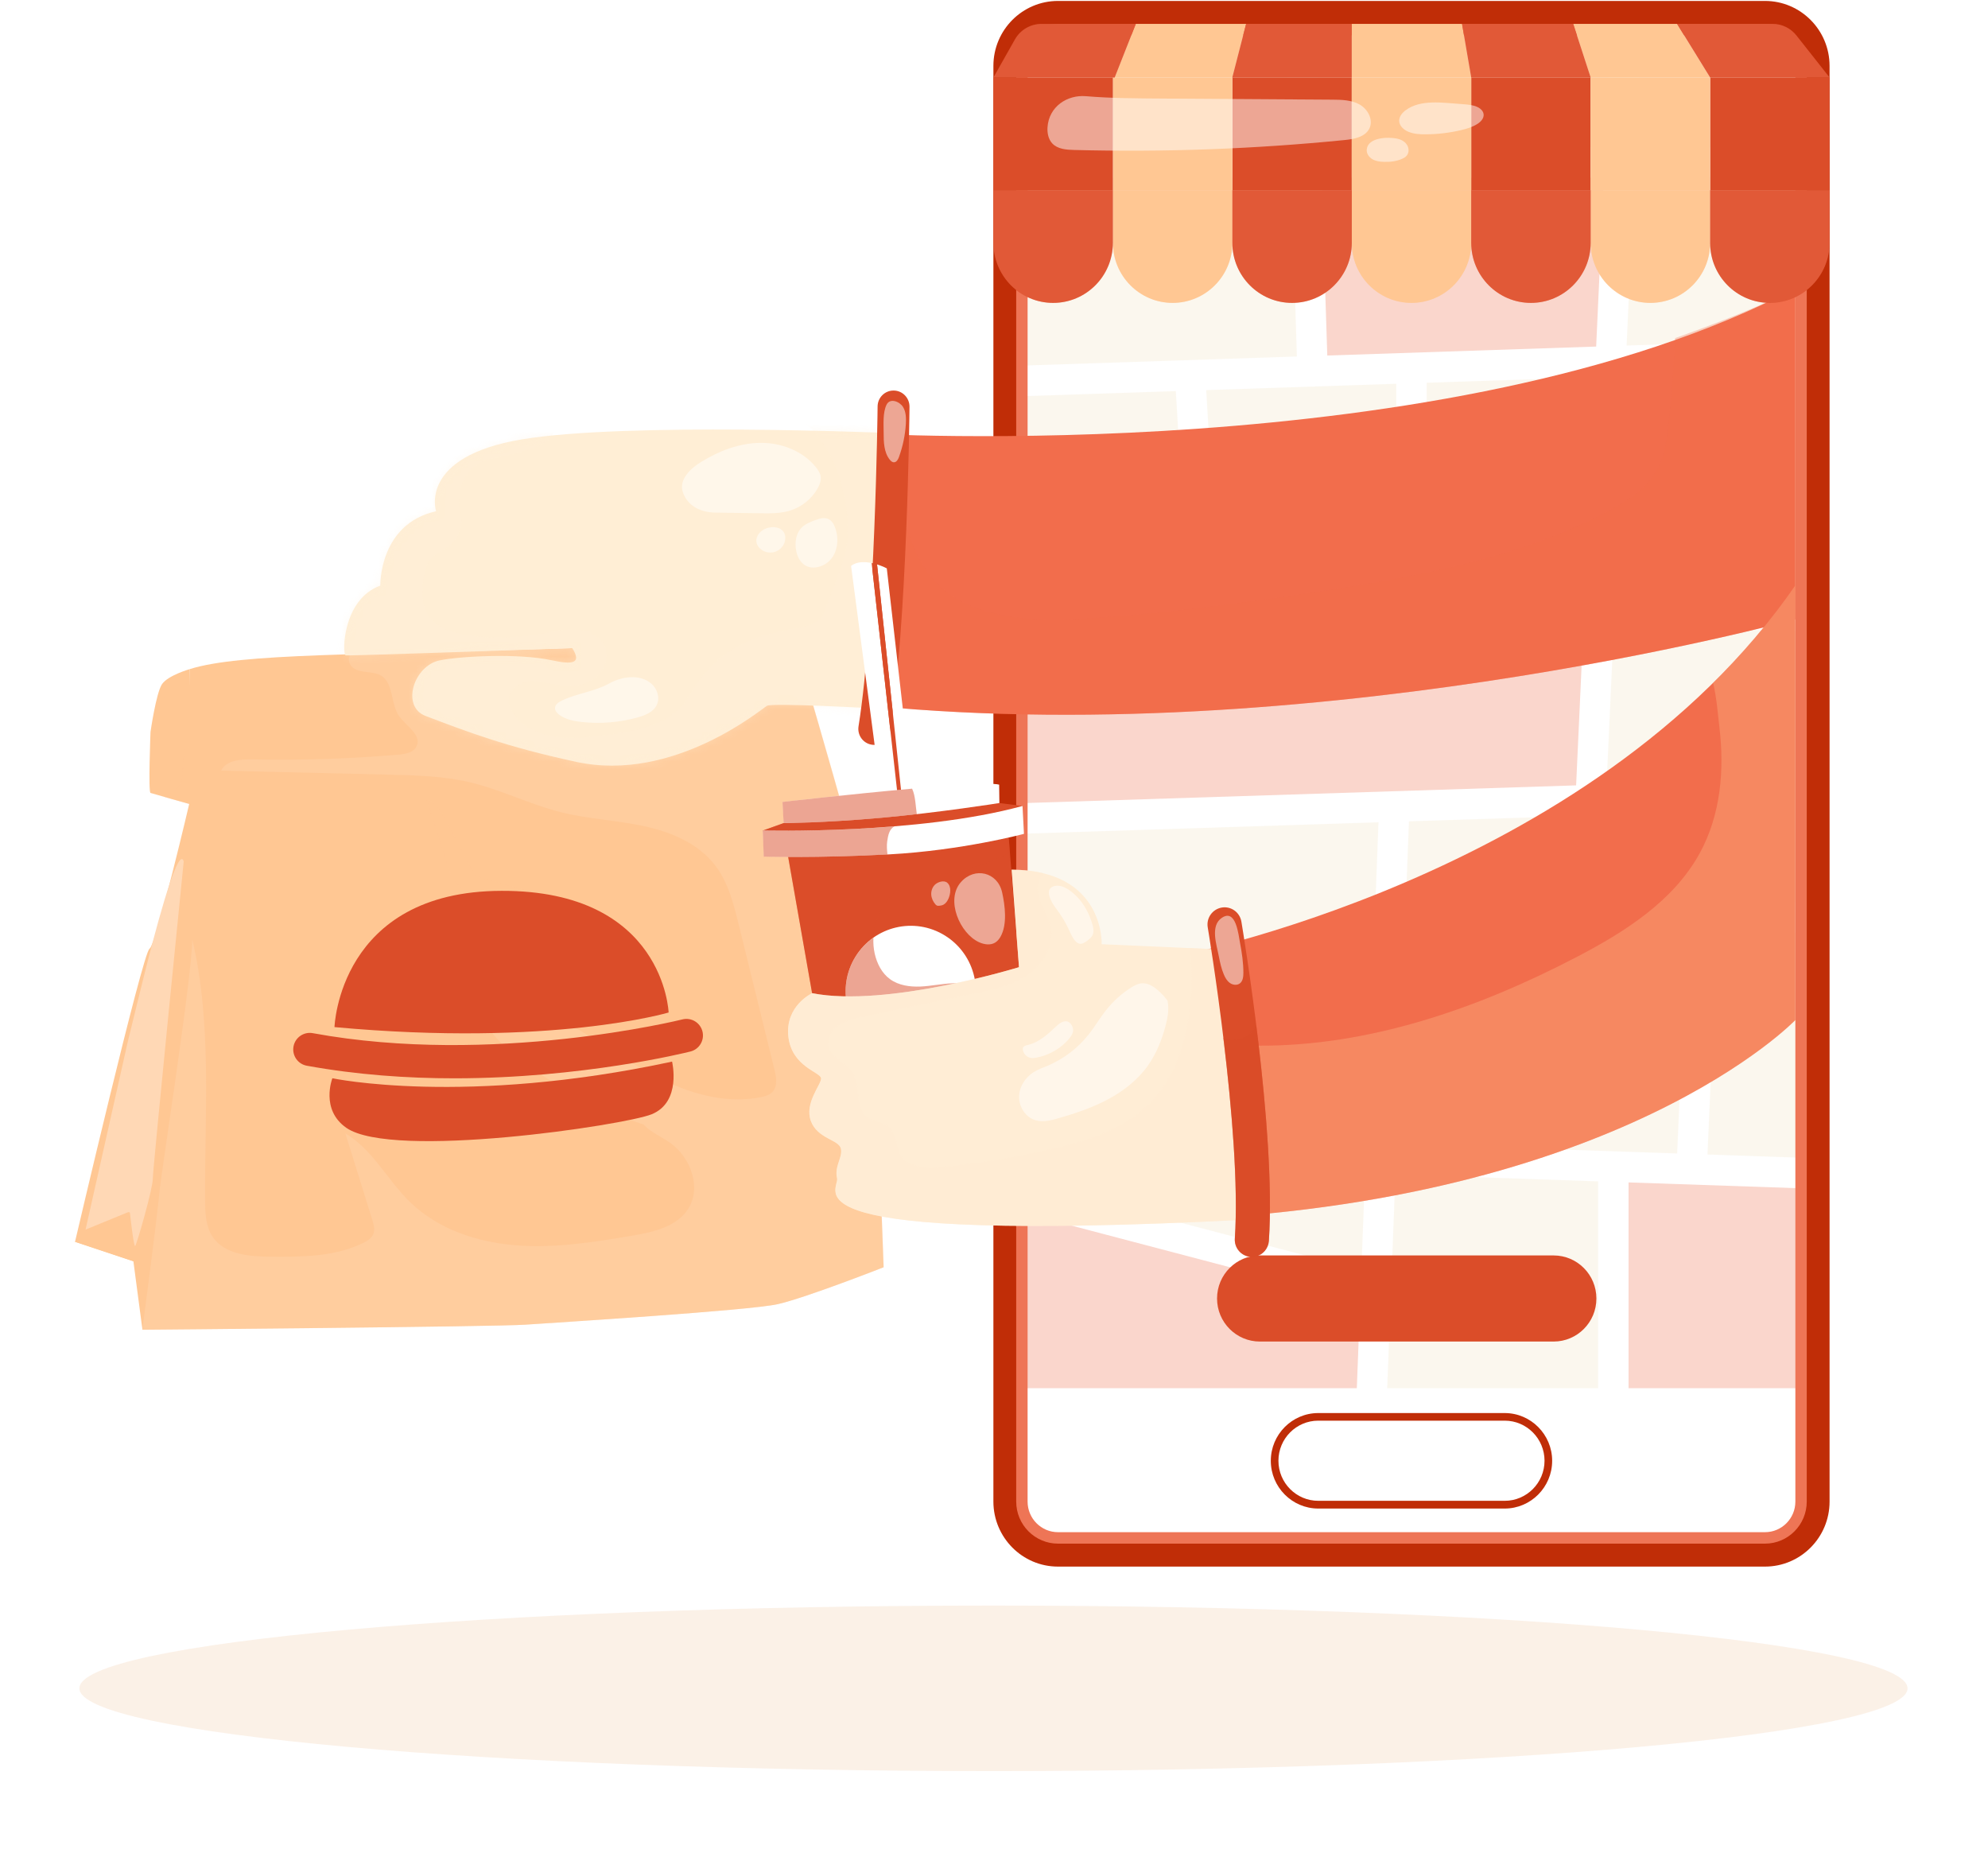 <svg xmlns="http://www.w3.org/2000/svg" width="265" height="247" viewBox="0 0 265 247" fill="none">
  <circle cx="143.281" cy="113.947" r="111.089" fill="white"/>
  <g opacity="0.5" filter="url(#filter0_f_314_35812)">
    <path d="M132.427 236.064C65.133 236.064 10.581 231.125 10.581 225.032C10.581 218.939 65.133 214 132.427 214C199.721 214 254.274 218.939 254.274 225.032C254.274 231.125 199.721 236.064 132.427 236.064Z" fill="#F8E3D0"/>
  </g>
  <path d="M141.029 208.806H235.272C240.024 208.806 243.881 204.925 243.881 200.144V8.786C243.881 4.005 240.024 0.125 235.272 0.125H141.029C136.276 0.125 132.419 4.005 132.419 8.786V200.144C132.427 204.925 136.276 208.806 141.029 208.806Z" fill="#C02D07"/>
  <path d="M235.272 3.948C237.927 3.948 240.081 6.124 240.081 8.786V200.144C240.081 202.815 237.927 204.982 235.272 204.982H141.029C138.374 204.982 136.22 202.807 136.22 200.144V8.786C136.22 6.116 138.382 3.948 141.029 3.948H235.272Z" fill="white"/>
  <path opacity="0.5" d="M218.465 10.329H239.322L239.371 19.616H218.037L218.465 10.329Z" fill="#F9F1DF"/>
  <path opacity="0.5" d="M216.641 50.138L239.532 49.383L239.693 80.01L215.302 79.54L216.641 50.138Z" fill="#F9F1DF"/>
  <path opacity="0.5" d="M217.851 23.69H239.395L239.508 45.308L216.827 46.055L217.851 23.69Z" fill="#F9F1DF"/>
  <path opacity="0.3" d="M240.105 158.387L240.242 185.029H217.085V157.6L240.105 158.387Z" fill="#EE7556"/>
  <path opacity="0.5" d="M187.811 109.47L213.97 108.634L215.116 83.607L239.71 84.086L239.903 120.218L187.36 121.322L187.811 109.47Z" fill="#F9F1DF"/>
  <path opacity="0.5" d="M228.89 124.52L239.92 124.293L240.081 154.312L227.607 153.882L228.89 124.52Z" fill="#F9F1DF"/>
  <path opacity="0.5" d="M158.304 78.428L136.22 77.998V52.809L156.738 52.127L158.304 78.428Z" fill="#F9F1DF"/>
  <path opacity="0.5" d="M176.031 19.616L175.732 10.329H214.406L213.986 19.616H176.031Z" fill="#F9F1DF"/>
  <path opacity="0.5" d="M172.876 47.516L136.22 48.733V23.69H172.118L172.876 47.516Z" fill="#F9F1DF"/>
  <path opacity="0.5" d="M136.22 19.616V10.329H171.682L171.98 19.616H136.22Z" fill="#F9F1DF"/>
  <path opacity="0.5" d="M182.873 132.524L136.22 135.332V111.125L183.753 109.599L182.873 132.524Z" fill="#F9F1DF"/>
  <path opacity="0.5" d="M211.251 79.459L190.176 79.053V51.015L212.583 50.276L211.251 79.459Z" fill="#F9F1DF"/>
  <path opacity="0.3" d="M176.168 23.69H213.801L212.768 46.193L176.927 47.386L176.168 23.69Z" fill="#EE7556"/>
  <path opacity="0.5" d="M186.125 78.971L162.362 78.509L160.789 51.996L186.125 51.152V78.971Z" fill="#F9F1DF"/>
  <path opacity="0.5" d="M223.564 153.744L186.165 152.461L187.198 125.397L224.839 124.609L223.564 153.744Z" fill="#F9F1DF"/>
  <path opacity="0.3" d="M210.097 104.68L136.22 107.051V82.073L211.066 83.526L210.097 104.68Z" fill="#EE7556"/>
  <path opacity="0.5" d="M181.469 169.305L136.22 157.404V139.416L182.72 136.615L181.469 169.305Z" fill="#F9F1DF"/>
  <path opacity="0.5" d="M185.415 172.025L186.012 156.536L213.034 157.461V185.029H184.915L185.415 172.025Z" fill="#F9F1DF"/>
  <path opacity="0.3" d="M180.864 185.029H136.22V161.618L181.308 173.47L180.864 185.029Z" fill="#EE7556"/>
  <path d="M141.029 205.745H235.272C238.346 205.745 240.839 203.229 240.839 200.144V8.786C240.839 5.694 238.338 3.185 235.272 3.185H141.029C137.954 3.185 135.461 5.702 135.461 8.786V200.144C135.461 203.237 137.962 205.745 141.029 205.745ZM235.272 4.711C237.507 4.711 239.322 6.538 239.322 8.786V200.144C239.322 202.393 237.507 204.219 235.272 204.219H141.029C138.794 204.219 136.978 202.393 136.978 200.144V8.786C136.978 6.538 138.794 4.711 141.029 4.711H235.272Z" fill="#EE7556"/>
  <path d="M175.724 201.069H200.576C204.062 201.069 206.902 198.212 206.902 194.705C206.902 191.198 204.062 188.341 200.576 188.341H175.724C172.239 188.341 169.398 191.198 169.398 194.705C169.398 198.212 172.239 201.069 175.724 201.069ZM200.576 189.355C203.505 189.355 205.885 191.75 205.885 194.697C205.885 197.644 203.505 200.038 200.576 200.038H175.724C172.795 200.038 170.415 197.644 170.415 194.697C170.415 191.75 172.795 189.355 175.724 189.355H200.576Z" fill="#C02D07"/>
  <path d="M167.938 178.811H207.096C210.243 178.811 212.8 176.246 212.8 173.072C212.8 169.906 210.251 167.333 207.096 167.333H167.938C164.791 167.333 162.233 169.898 162.233 173.072C162.233 176.238 164.791 178.811 167.938 178.811Z" fill="#DB4D29"/>
  <path d="M10 165.514L20.909 169.159L18.989 158.509L14.962 160.53L10 165.514Z" fill="#FFC793"/>
  <path d="M10 165.514L20.909 169.159L18.989 158.509L14.962 160.53L10 165.514Z" fill="#FFC793"/>
  <path d="M18.989 177.245C18.989 177.245 17.117 163.128 16.988 162.049L10 165.515C10 165.515 19.013 126.997 19.925 126.461C20.836 125.925 25.339 106.654 25.339 106.654C25.339 106.654 28.074 102.351 28.469 102.757C28.873 103.163 30.479 138.71 30.479 138.71L24.726 168.34L18.989 177.245Z" fill="#FFC793"/>
  <path d="M25.29 89.184C25.29 89.184 22.386 90.02 21.595 91.189C20.804 92.358 20.062 97.562 20.062 97.562C20.062 97.562 19.747 105.582 20.062 105.688C20.377 105.793 25.653 107.279 25.653 107.279L25.29 89.184Z" fill="#FFC793"/>
  <path d="M25.476 98.146L23.975 97.083C23.975 97.083 23.499 97.935 23.475 98.041C23.451 98.146 23.451 101.653 23.475 102.051C23.499 102.449 22.555 104.413 22.555 104.413H21.232L20.917 100.752L21.232 94.964C21.232 94.964 22.143 91.855 22.394 91.725C25.976 89.826 25.298 92.472 25.298 92.472C25.323 92.48 25.339 92.496 25.363 92.504L25.476 98.146Z" fill="#FFC793"/>
  <path opacity="0.3" d="M22.789 105.744C22.789 105.744 24.072 104.892 24.233 103.885C24.395 102.878 24.548 100.005 24.548 99.745C24.548 99.583 25.089 99.623 25.5 99.672L25.653 107.286C25.653 107.286 23.564 106.702 21.934 106.239C22.369 106.02 22.789 105.744 22.789 105.744Z" fill="#FFC793"/>
  <path d="M106.624 87.926C106.624 87.926 92.971 85.831 76.269 86.383C47.939 87.325 32.092 87.041 25.29 89.184C25.29 89.184 25.29 121.192 25.613 124.674C25.936 128.157 21.433 156.561 21.232 159.077C21.03 161.594 18.981 177.236 18.981 177.236C18.981 177.236 66.078 176.839 70.016 176.563C73.953 176.287 99.878 174.687 103.678 173.827C107.479 172.958 117.783 168.908 117.783 168.908C117.783 168.908 116.782 141.129 116.475 138.418C116.169 135.706 113.409 111.897 112.401 108.106C111.4 104.315 106.624 87.926 106.624 87.926Z" fill="#FFC793"/>
  <path d="M24.491 114.804C24.491 114.804 20.368 155.774 20.368 157.105C20.368 158.444 18.27 165.726 18.028 166.067C17.851 166.31 17.456 162.869 17.326 161.716C17.302 161.529 17.157 161.529 16.988 161.602L11.404 163.891L17.044 138.8C17.044 138.8 19.666 128.101 19.844 127.516C20.021 126.924 23.652 112.231 24.491 114.804Z" fill="#FFD8B5"/>
  <path opacity="0.3" d="M61.809 118.627C61.325 118.229 60.841 117.807 60.486 117.295C60.05 116.67 59.817 115.931 59.591 115.209C58.695 112.343 57.799 109.478 56.904 106.604C57.993 106.848 58.655 107.936 59.179 108.926C60.349 111.126 61.527 113.326 62.697 115.517C62.915 115.931 63.149 116.354 63.512 116.638C63.867 116.922 64.327 117.052 64.771 117.173C67.982 118.058 71.194 118.935 74.413 119.82C74.736 119.909 75.147 120.169 74.994 120.469C74.937 120.583 74.825 120.64 74.712 120.697C74.155 120.964 73.558 121.159 72.944 121.273C73.146 122.15 73.412 123.002 73.743 123.838C73.937 124.325 74.945 125.754 74.865 126.208C74.671 127.321 71.266 125.08 70.701 124.755C67.563 122.986 64.585 120.932 61.809 118.627Z" fill="#FFC793"/>
  <path opacity="0.3" d="M70.015 176.563C66.086 176.839 18.98 177.236 18.98 177.236C18.98 177.236 21.03 161.602 21.232 159.077C21.425 156.658 25.589 130.332 25.629 125.194C28.3 136.51 27.259 148.362 27.34 160.019C27.348 161.675 27.412 163.436 28.324 164.816C29.906 167.227 33.262 167.487 36.135 167.503C40.314 167.528 44.672 167.511 48.423 165.661C48.972 165.393 49.537 165.044 49.771 164.467C50.005 163.883 49.819 163.217 49.634 162.616C48.44 158.769 47.237 154.929 46.043 151.081C49.658 153.192 51.627 157.267 54.636 160.197C58.364 163.842 63.609 165.579 68.797 165.985C73.977 166.391 79.174 165.563 84.297 164.695C87.097 164.216 90.22 163.518 91.745 161.107C93.544 158.265 92.051 154.231 89.308 152.307C88.194 151.528 86.903 150.992 85.927 150.042C85.879 149.993 85.83 149.937 85.782 149.888C80.271 148.013 75.018 145.358 70.274 141.957C66.554 139.294 62.81 135.463 63.221 130.884C68.047 132.484 72.694 134.602 77.076 137.2C80.9 139.465 84.523 142.103 88.525 144.019C92.535 145.935 97.07 147.12 101.427 146.235C101.992 146.121 102.573 145.959 102.968 145.537C103.686 144.782 103.485 143.564 103.235 142.558C101.645 136.112 100.055 129.659 98.466 123.213C97.788 120.461 97.07 117.628 95.359 115.38C93.108 112.417 89.445 110.891 85.83 110.111C82.207 109.332 78.472 109.17 74.873 108.285C70.677 107.246 66.764 105.233 62.56 104.25C59.05 103.431 55.427 103.341 51.828 103.252C44.373 103.073 36.925 102.895 29.47 102.716C30.164 101.328 32.044 101.19 33.585 101.223C40.096 101.352 46.608 101.141 53.095 100.589C54.039 100.508 55.145 100.305 55.54 99.445C56.234 97.927 54.112 96.774 53.168 95.402C52.062 93.779 52.49 91.197 50.876 90.093C49.739 89.314 47.423 89.898 46.681 88.575C46.447 88.153 46.495 87.674 46.672 87.195C54.467 86.96 64.254 86.781 76.293 86.383C92.995 85.831 106.648 87.926 106.648 87.926C106.648 87.926 111.424 104.307 112.433 108.098C113.442 111.889 116.201 135.69 116.508 138.41C116.814 141.121 117.815 168.9 117.815 168.9C117.815 168.9 107.511 172.958 103.711 173.819C99.878 174.696 73.953 176.287 70.015 176.563Z" fill="#FFDBB9"/>
  <path d="M89.127 134.954C89.127 134.954 73.627 139.57 44.587 136.899C44.587 136.899 45.168 118.785 66.857 118.736C88.554 118.68 89.127 134.954 89.127 134.954Z" fill="#DB4D29"/>
  <path d="M60.547 143.725C77.604 143.725 91.265 140.344 92.04 140.151C93.218 139.852 93.936 138.65 93.637 137.472C93.338 136.294 92.144 135.576 90.958 135.874C90.708 135.939 65.695 142.119 41.69 137.706C40.496 137.488 39.342 138.279 39.124 139.481C38.907 140.683 39.697 141.829 40.9 142.047C47.589 143.265 54.294 143.725 60.547 143.725Z" fill="#DB4D29"/>
  <path d="M89.587 141.498C89.587 141.498 90.894 146.88 86.867 148.517C83.285 149.97 52.333 154.609 46.169 150.325C42.667 147.896 44.305 143.717 44.305 143.717C44.305 143.717 61.927 147.452 89.587 141.498Z" fill="#DB4D29"/>
  <path d="M114.628 57.744C114.628 57.744 193.532 62.55 239.322 38.408V82.552C239.322 82.552 171.763 101.044 110.585 93.43L114.628 57.744Z" fill="#F26D4C"/>
  <path opacity="0.3" d="M110.585 93.43L114.628 57.744C114.628 57.744 115.596 57.801 117.371 57.874C117.629 58.296 117.807 58.775 117.96 59.246C120.171 65.968 120.421 74.028 125.811 78.582C127.739 80.214 130.144 81.18 132.597 81.756C137.253 82.86 142.11 82.649 146.879 82.292C156.803 81.562 166.679 80.246 176.515 78.728C189.498 76.724 202.65 74.288 214.285 68.159C216.843 66.812 219.425 65.18 220.837 62.647C221.918 60.707 222.2 58.434 222.434 56.226C222.83 52.508 223.088 48.791 223.298 45.065C228.672 43.133 234.538 40.933 239.33 38.408V82.552C239.322 82.552 171.763 101.044 110.585 93.43Z" fill="#F26D4C"/>
  <path d="M116.306 94.404C116.306 94.404 102.968 93.665 102.242 94.071C101.516 94.477 89.824 104.356 76.809 101.547C67.345 99.502 62.342 97.553 56.726 95.427C53.418 94.168 55.161 88.705 58.63 88.015C61.358 87.471 69.023 87.025 73.598 88.015C76.115 88.559 77.665 88.535 76.277 86.383C76.277 86.383 46.535 87.439 46.075 87.349C45.615 87.26 45.591 79.906 50.691 78.055C50.691 78.055 50.513 69.832 58.13 68.143C58.13 68.143 55.718 60.878 69.555 58.564C83.394 56.251 117.904 57.696 117.904 57.696L116.306 94.404Z" fill="#FFEED5"/>
  <mask id="mask0_314_35812" style="mask-type:luminance" maskUnits="userSpaceOnUse" x="45" y="57" width="73" height="46">
    <path d="M116.306 94.404C116.306 94.404 102.968 93.665 102.242 94.071C101.516 94.477 89.824 104.356 76.809 101.547C67.345 99.502 62.342 97.553 56.726 95.427C53.418 94.168 55.161 88.705 58.63 88.015C61.358 87.471 69.023 87.025 73.598 88.015C76.115 88.559 77.665 88.535 76.277 86.383C76.277 86.383 46.535 87.439 46.075 87.349C45.615 87.26 45.591 79.906 50.691 78.055C50.691 78.055 50.513 69.832 58.13 68.143C58.13 68.143 55.718 60.878 69.555 58.564C83.394 56.251 117.904 57.696 117.904 57.696L116.306 94.404Z" fill="white"/>
  </mask>
  <g mask="url(#mask0_314_35812)">
    <path opacity="0.3" d="M109.569 82.073C108.189 85.101 97.877 81.992 91.841 92.748C89.356 97.172 82.95 97.773 77.923 98.252C74.405 98.593 70.322 97.944 68.386 94.964C68.047 94.445 67.788 93.844 67.813 93.227C67.877 91.847 69.354 90.922 70.718 90.832C72.089 90.743 73.421 91.222 74.784 91.392C76.35 91.596 78.036 91.368 79.303 90.418C80.57 89.469 81.272 87.683 80.674 86.205C80.118 84.825 78.593 84.046 77.116 83.892C75.639 83.746 74.171 84.095 72.702 84.355C68.652 85.061 64.408 85.32 60.446 84.225C54.427 82.552 56.726 76.172 56.831 75.652C57.227 73.72 60.067 73.371 60.93 71.602C61.374 70.701 61.64 69.637 61.438 68.655C60.276 63.021 64.359 61.382 65.303 61.203C79.069 58.63 70.362 56.446 76.075 55.472C72.727 53.913 68.805 54.96 65.287 56.081C57.775 58.475 50.15 61.211 44.123 66.309C38.096 71.415 33.892 79.395 35.296 87.196C36.49 93.82 41.339 99.08 45.971 103.934C47.6 105.639 49.255 107.368 51.248 108.618C53.894 110.274 57.009 111.013 60.091 111.484C72.202 113.351 84.555 111.614 96.602 109.381C105.002 107.823 113.571 105.923 120.736 101.255C123.173 99.664 125.44 97.74 127.078 95.322C128.813 92.756 129.773 89.737 130.443 86.701C132.976 75.117 131.29 62.437 124.851 52.501C123.39 50.244 121.591 48.052 119.122 47.005C116.653 45.958 113.385 46.413 111.892 48.645C109.036 52.907 99.846 53.637 103.404 54.441C111.675 56.3 114.023 68.85 112.611 73.785C111.812 76.61 110.787 79.386 109.569 82.073Z" fill="#FFEED5"/>
  </g>
  <path opacity="0.5" d="M93.439 61.584C95.819 60.106 98.53 59.059 101.33 59.027C104.13 58.994 107.011 60.09 108.77 62.282C109.044 62.631 109.302 63.013 109.383 63.451C109.488 64.052 109.254 64.66 108.939 65.188C108.156 66.519 106.882 67.542 105.421 68.021C104.098 68.451 102.678 68.435 101.29 68.411C99.297 68.378 97.312 68.354 95.319 68.322C93.487 68.297 91.672 67.502 91.026 65.61C90.438 63.889 92.14 62.379 93.439 61.584Z" fill="white"/>
  <path opacity="0.5" d="M106.946 70.237C107.422 69.799 108.044 69.563 108.649 69.336C109.197 69.133 109.811 68.93 110.359 69.149C110.916 69.368 111.223 69.969 111.4 70.545C111.989 72.486 111.4 74.807 109.326 75.497C107.656 76.057 106.446 75.059 106.131 73.411C105.913 72.315 106.091 71.032 106.946 70.237Z" fill="white"/>
  <path opacity="0.5" d="M104.63 72.128C104.485 72.786 103.953 73.33 103.323 73.549C101.79 74.077 100.015 72.518 101.209 71.065C102.274 69.774 105.09 69.969 104.63 72.128Z" fill="white"/>
  <path opacity="0.5" d="M74.905 93.373C74.486 93.576 74.009 93.876 73.985 94.347C73.961 94.737 74.268 95.069 74.582 95.297C75.446 95.914 76.527 96.133 77.584 96.238C80.077 96.506 82.627 96.287 85.039 95.613C86.04 95.329 87.113 94.891 87.557 93.941C87.993 93.007 87.621 91.822 86.847 91.141C85.298 89.777 82.853 90.174 81.199 91.1C79.222 92.196 76.946 92.391 74.905 93.373Z" fill="white"/>
  <path d="M116.927 99.25C117.782 99.088 118.493 98.406 118.638 97.488C120.921 83.307 121.228 55.39 121.236 54.213C121.244 53.036 120.308 52.062 119.13 52.054C117.96 52.038 116.992 52.987 116.984 54.172C116.984 54.457 116.669 82.95 114.442 96.806C114.256 97.975 115.039 99.071 116.201 99.258C116.451 99.299 116.693 99.29 116.927 99.25Z" fill="#DB4D29"/>
  <path opacity="0.5" d="M120.372 54.246C120.776 54.895 120.792 55.707 120.752 56.47C120.663 57.988 120.348 59.49 119.832 60.91C119.719 61.235 119.517 61.608 119.17 61.616C118.936 61.625 118.743 61.446 118.597 61.259C117.823 60.285 117.79 58.921 117.79 57.671C117.79 56.519 117.661 55.001 118.178 53.937C118.646 52.995 119.937 53.531 120.372 54.246Z" fill="white"/>
  <path d="M239.322 135.95C239.322 135.95 215.931 160.449 155.73 162.632V127.71C155.73 127.71 212.236 117.263 239.322 78.006V135.95Z" fill="#F26D4C"/>
  <path opacity="0.3" d="M228.357 91.018C232.343 87.081 236.055 82.754 239.33 78.006V135.95C239.33 135.95 217.327 158.987 161.096 162.373C160.265 156.885 160.24 151.276 161.047 145.788C161.386 143.45 162.128 140.804 164.259 139.822C165.316 139.335 166.518 139.367 167.68 139.375C182.47 139.456 196.897 134.456 210.041 127.621C216.528 124.252 223.072 120.128 226.59 113.691C229.374 108.593 229.874 102.627 229.196 96.936C229.002 95.304 228.833 93.007 228.357 91.018Z" fill="#FFC793"/>
  <path d="M118.21 75.757L121.728 106.555L120.244 106.588L116.911 75.229C117.662 75.465 118.21 75.757 118.21 75.757Z" fill="white"/>
  <path d="M117.557 106.653L113.45 75.425C114.208 74.832 115.265 74.856 116.185 75.043L119.711 106.605L117.557 106.653Z" fill="white"/>
  <path d="M116.193 75.043C116.443 75.091 116.685 75.156 116.911 75.229L120.244 106.588L119.719 106.604L116.193 75.043Z" fill="#DB4D29"/>
  <path d="M136.3 107.424L133.218 107.035L104.461 109.706L101.677 110.704L102.444 111.8L127.651 110.842L135.582 108.999L136.3 107.424Z" fill="#DB4D29"/>
  <path opacity="0.5" d="M122.156 108.066C122.18 108.261 122.204 108.448 122.237 108.618C121.131 108.967 118.824 109.089 118.928 109.673C118.977 109.958 119.219 110.193 119.493 110.25C119.082 110.445 118.775 110.786 118.565 111.2L102.436 111.817L101.669 110.713L104.453 109.714L122.156 108.066Z" fill="#DB4D29"/>
  <path d="M135.832 128.912L134.388 110.655L104.953 113.593L108.253 132.378L110.666 137.914L131.031 138.02L135.832 128.912Z" fill="#DB4D29"/>
  <path opacity="0.3" d="M108.253 132.378L104.945 113.586L134.38 110.647L134.614 113.61C134.307 113.772 134.001 113.935 133.694 114.089C132.79 114.527 131.854 114.909 130.91 115.242C129.805 115.623 128.683 115.932 127.538 116.167C125.262 116.63 122.882 116.8 120.833 117.88C117.637 119.568 115.806 123.538 116.588 127.085C116.887 128.417 117.541 129.715 118.646 130.511C119.792 131.339 121.276 131.542 122.68 131.485C124.092 131.42 125.48 131.12 126.892 131.055C127.433 131.031 128.006 131.047 128.474 131.307C129.611 131.94 129.603 133.636 129.03 134.805C128.369 136.161 127.199 137.168 125.908 137.979L110.666 137.898L108.253 132.378Z" fill="#DB4D29"/>
  <path d="M116.835 139.557C112.758 137.019 111.498 131.635 114.022 127.533C116.545 123.432 121.896 122.165 125.974 124.703C130.051 127.242 131.31 132.626 128.786 136.727C126.263 140.829 120.912 142.096 116.835 139.557Z" fill="white"/>
  <path opacity="0.5" d="M116.427 124.983C116.387 125.689 116.443 126.404 116.596 127.094C116.895 128.425 117.548 129.724 118.654 130.519C119.8 131.347 121.284 131.55 122.688 131.493C124.1 131.428 125.488 131.128 126.9 131.063C127.441 131.039 128.014 131.055 128.482 131.315C129.619 131.948 129.611 133.645 129.038 134.814C128.135 136.664 126.303 137.866 124.48 138.807C123.019 139.562 121.51 140.212 119.953 140.748C116.596 140.179 113.748 137.638 112.941 134.099C112.126 130.527 113.611 126.964 116.427 124.983Z" fill="#DB4D29"/>
  <path opacity="0.5" d="M133.363 124.861C133.186 125.17 132.952 125.454 132.645 125.64C132.016 126.022 131.193 125.892 130.523 125.592C127.949 124.431 126.005 119.942 128.086 117.58C129.918 115.501 132.976 116.24 133.581 118.935C133.969 120.681 134.299 123.23 133.363 124.861Z" fill="white"/>
  <path opacity="0.5" d="M126.424 119.787C126.279 120.112 126.069 120.42 125.763 120.583C125.585 120.672 125.383 120.713 125.182 120.729C125.069 120.737 124.956 120.737 124.859 120.68C124.786 120.648 124.738 120.583 124.681 120.526C124.367 120.161 124.157 119.698 124.133 119.219C124.109 118.74 124.286 118.245 124.633 117.912C124.996 117.563 125.819 117.279 126.263 117.652C126.852 118.156 126.707 119.162 126.424 119.787Z" fill="white"/>
  <path d="M134.848 115.916L135.832 128.912C135.832 128.912 118.194 134.343 108.253 132.378C108.253 132.378 104.647 134.051 105.082 138.134C105.518 142.217 109.423 142.899 109.448 143.735C109.472 144.563 107.204 147.015 108.084 149.409C108.963 151.796 111.812 151.893 112.086 153.087C112.36 154.28 111.199 155.384 111.578 157.056C111.957 158.728 103.178 165.783 165.679 162.584C165.679 162.584 166.074 148.346 162.322 126.534L146.854 125.852C146.862 125.852 147.258 115.964 134.848 115.916Z" fill="#FFEDD5"/>
  <path opacity="0.5" d="M111.586 157.056C111.207 155.384 112.36 154.28 112.094 153.087C111.82 151.893 108.972 151.804 108.092 149.409C107.213 147.023 109.48 144.571 109.456 143.735C109.431 142.907 105.534 142.217 105.09 138.134C104.655 134.051 108.261 132.378 108.261 132.378C118.194 134.343 135.841 128.912 135.841 128.912L134.856 115.916C136.494 115.924 137.898 116.102 139.125 116.411C138.915 116.703 138.697 116.995 138.552 117.32C137.648 119.317 139.568 121.395 140.028 123.538C140.561 125.982 139.06 128.506 137.002 129.927C134.953 131.339 132.444 131.883 130.007 132.387C124.956 133.442 119.905 134.497 114.854 135.552C113.772 135.78 112.659 136.015 111.747 136.656C110.843 137.29 110.19 138.434 110.456 139.506C110.852 141.081 112.836 141.649 113.7 143.029C114.789 144.766 113.902 147.461 115.459 148.784C116.363 149.555 117.783 149.507 118.622 150.351C119.542 151.268 119.388 152.827 120.042 153.947C121.067 155.709 123.536 155.774 125.553 155.562C130.362 155.075 135.139 154.296 139.859 153.233C144.668 152.153 149.638 150.651 153.148 147.177C155.932 144.417 157.545 140.626 158.247 136.762C158.828 133.555 159.087 129.878 158.594 126.647C158.578 126.55 158.562 126.461 158.538 126.363L162.322 126.534C166.074 148.346 165.679 162.584 165.679 162.584C103.186 165.783 111.965 158.72 111.586 157.056Z" fill="#FFEDD5"/>
  <path d="M167.381 167.471C168.333 167.252 169.068 166.424 169.14 165.393C170.141 150.749 165.663 123.977 165.477 122.84C165.267 121.59 164.089 120.754 162.855 120.965C161.612 121.184 160.781 122.361 160.991 123.603C161.039 123.879 165.566 150.968 164.606 165.076C164.517 166.343 165.469 167.43 166.72 167.52C166.946 167.536 167.172 167.52 167.381 167.471Z" fill="#DB4D29"/>
  <path opacity="0.5" d="M164.598 165.076C165.098 157.794 164.13 147.039 163.065 138.304C164.057 138.742 165.332 138.629 166.252 138.004C166.76 137.654 167.163 137.192 167.462 136.656C168.592 145.74 169.681 157.38 169.14 165.384C169.068 166.415 168.333 167.235 167.381 167.463C167.172 167.511 166.946 167.527 166.712 167.519C165.461 167.438 164.517 166.342 164.598 165.076Z" fill="#DB4D29"/>
  <path opacity="0.5" d="M143.877 119.869C144.692 120.819 145.249 121.971 145.604 123.165C145.733 123.603 145.838 124.082 145.684 124.512C145.531 124.95 145.136 125.251 144.749 125.511C144.515 125.665 144.256 125.819 143.982 125.795C143.74 125.778 143.53 125.624 143.361 125.446C142.973 125.04 142.764 124.512 142.53 124.001C142.054 122.962 141.465 121.979 140.763 121.078C140.214 120.372 139.02 118.416 140.617 118.083C141.82 117.831 143.175 119.049 143.877 119.869Z" fill="white"/>
  <path opacity="0.5" d="M165.743 129.675C165.743 130.186 165.679 130.771 165.267 131.079C164.888 131.363 164.331 131.29 163.952 131.022C163.565 130.755 163.323 130.324 163.137 129.886C162.806 129.107 162.629 128.279 162.467 127.451C162.185 125.949 161.281 123.384 162.879 122.328C164.767 121.07 165.09 124.618 165.3 125.705C165.55 127.012 165.743 128.336 165.743 129.675Z" fill="white"/>
  <path opacity="0.5" d="M155.625 133.353C155.875 134.489 155.649 135.674 155.351 136.795C154.851 138.654 154.124 140.472 153.003 142.047C151.639 143.962 149.727 145.44 147.661 146.544C145.588 147.648 143.353 148.395 141.101 149.044C140.109 149.336 139.052 149.604 138.051 149.32C136.76 148.947 135.857 147.615 135.849 146.26C135.833 144.912 136.639 143.622 137.777 142.907C138.366 142.534 139.036 142.306 139.673 142.039C141.803 141.129 143.7 139.684 145.136 137.858C145.983 136.795 146.661 135.601 147.516 134.546C148.428 133.41 149.525 132.427 150.744 131.648C151.163 131.38 151.615 131.128 152.115 131.072C153.293 130.934 154.302 131.875 155.117 132.744" fill="white"/>
  <path opacity="0.5" d="M138.116 140.975C137.874 141.015 137.632 141.048 137.398 141.007C136.873 140.918 136.438 140.471 136.349 139.952C136.333 139.862 136.333 139.765 136.357 139.676C136.446 139.408 136.768 139.335 137.043 139.27C138.552 138.921 139.746 137.784 140.875 136.721C141.505 136.128 142.336 135.755 142.868 136.672C143.223 137.273 143.014 137.801 142.61 138.312C141.529 139.7 139.843 140.666 138.116 140.975Z" fill="white"/>
  <path d="M136.3 107.424L136.494 111.142C136.494 111.142 128.208 113.358 118.501 113.878C108.794 114.398 101.815 114.17 101.815 114.17L101.685 110.696C101.677 110.704 122.398 111.24 136.3 107.424Z" fill="white"/>
  <path opacity="0.5" d="M101.807 114.179L101.677 110.704C101.677 110.704 109.779 110.915 119.243 110.144C118.541 110.477 118.38 111.354 118.267 112.125C118.178 112.709 118.235 113.302 118.299 113.895C108.697 114.398 101.807 114.179 101.807 114.179Z" fill="#DB4D29"/>
  <path d="M133.186 104.583L133.218 107.034C133.218 107.034 125.206 108.309 117.492 108.999C109.778 109.689 104.469 109.705 104.469 109.705L104.316 106.888C104.308 106.888 130.676 103.868 133.186 104.583Z" fill="white"/>
  <path opacity="0.5" d="M104.461 109.705L104.308 106.889C104.308 106.889 113.53 105.833 121.583 105.119C122.035 106.069 122.051 107.489 122.212 108.52C120.671 108.699 119.074 108.861 117.484 109.007C109.77 109.689 104.461 109.705 104.461 109.705Z" fill="#DB4D29"/>
  <path d="M227.962 10.329H243.881V25.355H227.962V10.329Z" fill="#DB4D29"/>
  <path d="M196.114 10.329H212.034V25.355H196.114V10.329Z" fill="#DB4D29"/>
  <path d="M164.267 10.329H180.186V25.355H164.267V10.329Z" fill="#DB4D29"/>
  <path d="M212.034 10.329H227.953V25.355H212.034V10.329Z" fill="#FFC793"/>
  <path d="M180.194 10.329H196.114V25.355H180.194V10.329Z" fill="#FFC793"/>
  <path d="M148.347 10.329H164.267V25.355H148.347V10.329Z" fill="#FFC793"/>
  <path d="M132.427 10.329H148.347V25.355H132.427V10.329Z" fill="#DB4D29"/>
  <path d="M219.998 40.372C224.395 40.372 227.962 36.784 227.962 32.36V25.346H212.042V32.36C212.034 36.784 215.6 40.372 219.998 40.372Z" fill="#FFC793"/>
  <path d="M188.15 40.372C192.548 40.372 196.114 36.784 196.114 32.36V25.346H180.194V32.36C180.186 36.784 183.753 40.372 188.15 40.372Z" fill="#FFC793"/>
  <path d="M156.311 40.372C160.708 40.372 164.275 36.784 164.275 32.36V25.346H148.355V32.36C148.347 36.784 151.913 40.372 156.311 40.372Z" fill="#FFC793"/>
  <path d="M223.548 3.185L227.953 10.329H212.034L209.71 3.185H223.548Z" fill="#FFC793"/>
  <path d="M194.888 3.185L196.114 10.329H180.186V3.185H194.888Z" fill="#FFC793"/>
  <path d="M166.106 3.185L164.267 10.329H148.589L151.405 3.185H166.106Z" fill="#FFC793"/>
  <g opacity="0.3">
    <path d="M219.998 40.372C224.395 40.372 227.962 36.784 227.962 32.36V25.346H212.042V32.36C212.034 36.784 215.6 40.372 219.998 40.372Z" fill="#FFC793"/>
    <path d="M188.15 40.372C192.548 40.372 196.114 36.784 196.114 32.36V25.346H180.194V32.36C180.186 36.784 183.753 40.372 188.15 40.372Z" fill="#FFC793"/>
    <path d="M156.311 40.372C160.708 40.372 164.275 36.784 164.275 32.36V25.346H148.355V32.36C148.347 36.784 151.913 40.372 156.311 40.372Z" fill="#FFC793"/>
    <path d="M223.548 3.185L227.953 10.329H212.034L209.71 3.185H223.548Z" fill="#FFC793"/>
    <path d="M194.888 3.185L196.114 10.329H180.186V3.185H194.888Z" fill="#FFC793"/>
    <path d="M166.106 3.185L164.267 10.329H148.589L151.405 3.185H166.106Z" fill="#FFC793"/>
  </g>
  <path d="M235.917 40.372C240.315 40.372 243.881 36.784 243.881 32.36V25.346H227.962V32.36C227.953 36.784 231.52 40.372 235.917 40.372Z" fill="#DB4D29"/>
  <path d="M204.07 40.372C208.467 40.372 212.034 36.784 212.034 32.36V25.346H196.114V32.36C196.114 36.784 199.681 40.372 204.07 40.372Z" fill="#DB4D29"/>
  <path d="M172.231 40.372C176.628 40.372 180.194 36.784 180.194 32.36V25.346H164.275V32.36C164.267 36.784 167.833 40.372 172.231 40.372Z" fill="#DB4D29"/>
  <path d="M140.383 40.372C144.781 40.372 148.347 36.784 148.347 32.36V25.346H132.427V32.36C132.427 36.784 135.986 40.372 140.383 40.372Z" fill="#DB4D29"/>
  <path d="M239.468 4.736L243.881 10.329H227.962L223.556 3.185H236.28C237.523 3.185 238.693 3.753 239.468 4.736Z" fill="#DB4D29"/>
  <path d="M209.71 3.185L212.034 10.329H196.114L194.888 3.185H209.71Z" fill="#DB4D29"/>
  <path d="M138.842 3.185H151.405L148.589 10.329H132.427L135.292 5.255C136.018 3.973 137.374 3.185 138.842 3.185Z" fill="#DB4D29"/>
  <path d="M180.186 3.185V10.329H164.267L166.106 3.185H180.186Z" fill="#DB4D29"/>
  <g opacity="0.3">
    <path d="M235.917 40.372C240.315 40.372 243.881 36.784 243.881 32.36V25.346H227.962V32.36C227.953 36.784 231.52 40.372 235.917 40.372Z" fill="#EE7556"/>
    <path d="M204.07 40.372C208.467 40.372 212.034 36.784 212.034 32.36V25.346H196.114V32.36C196.114 36.784 199.681 40.372 204.07 40.372Z" fill="#EE7556"/>
    <path d="M172.231 40.372C176.628 40.372 180.194 36.784 180.194 32.36V25.346H164.275V32.36C164.267 36.784 167.833 40.372 172.231 40.372Z" fill="#EE7556"/>
    <path d="M140.383 40.372C144.781 40.372 148.347 36.784 148.347 32.36V25.346H132.427V32.36C132.427 36.784 135.986 40.372 140.383 40.372Z" fill="#EE7556"/>
    <path d="M239.468 4.736L243.881 10.329H227.962L223.556 3.185H236.28C237.523 3.185 238.693 3.753 239.468 4.736Z" fill="#EE7556"/>
    <path d="M209.71 3.185L212.034 10.329H196.114L194.888 3.185H209.71Z" fill="#EE7556"/>
    <path d="M138.842 3.185H151.405L148.589 10.329H132.427L135.292 5.255C136.018 3.973 137.374 3.185 138.842 3.185Z" fill="#EE7556"/>
    <path d="M180.186 3.185V10.329H164.267L166.106 3.185H180.186Z" fill="#EE7556"/>
  </g>
  <path opacity="0.5" d="M177.572 13.284C178.823 13.292 180.138 13.316 181.227 13.925C182.325 14.534 183.083 15.946 182.559 17.083C182.018 18.252 180.517 18.544 179.234 18.666C167.26 19.859 155.206 20.305 143.175 19.989C142.134 19.964 140.98 19.875 140.27 19.12C139.746 18.56 139.584 17.732 139.633 16.969C139.818 14.201 142.255 12.618 144.74 12.821C148.137 13.105 151.575 13.113 155.012 13.137C162.532 13.186 170.052 13.235 177.572 13.284Z" fill="white"/>
  <path opacity="0.5" d="M194.686 13.86C195.283 13.9 195.88 13.941 196.453 14.087C197.058 14.242 197.72 14.631 197.768 15.256C197.809 15.784 197.389 16.23 196.945 16.514C196.292 16.937 195.525 17.164 194.767 17.342C193.242 17.7 191.668 17.894 190.103 17.903C189.304 17.911 188.481 17.87 187.739 17.562C187.126 17.31 186.537 16.79 186.512 16.125C186.496 15.548 186.9 15.045 187.36 14.704C189.369 13.194 192.37 13.714 194.686 13.86Z" fill="white"/>
  <path opacity="0.5" d="M186.206 18.471C186.722 18.577 187.231 18.828 187.529 19.275C187.828 19.713 187.852 20.354 187.505 20.76C187.352 20.939 187.142 21.061 186.924 21.158C186.149 21.507 185.286 21.605 184.447 21.572C183.922 21.556 183.382 21.483 182.93 21.215C182.478 20.947 182.131 20.444 182.188 19.916C182.349 18.284 185.052 18.236 186.206 18.471Z" fill="white"/>
  <defs>
    <filter id="filter0_f_314_35812" x="0.092" y="203.511" width="264.672" height="43.043" filterUnits="userSpaceOnUse" color-interpolation-filters="sRGB">
      <feFlood flood-opacity="0" result="BackgroundImageFix"/>
      <feBlend mode="normal" in="SourceGraphic" in2="BackgroundImageFix" result="shape"/>
      <feGaussianBlur stdDeviation="5.245" result="effect1_foregroundBlur_314_35812"/>
    </filter>
  </defs>
</svg>